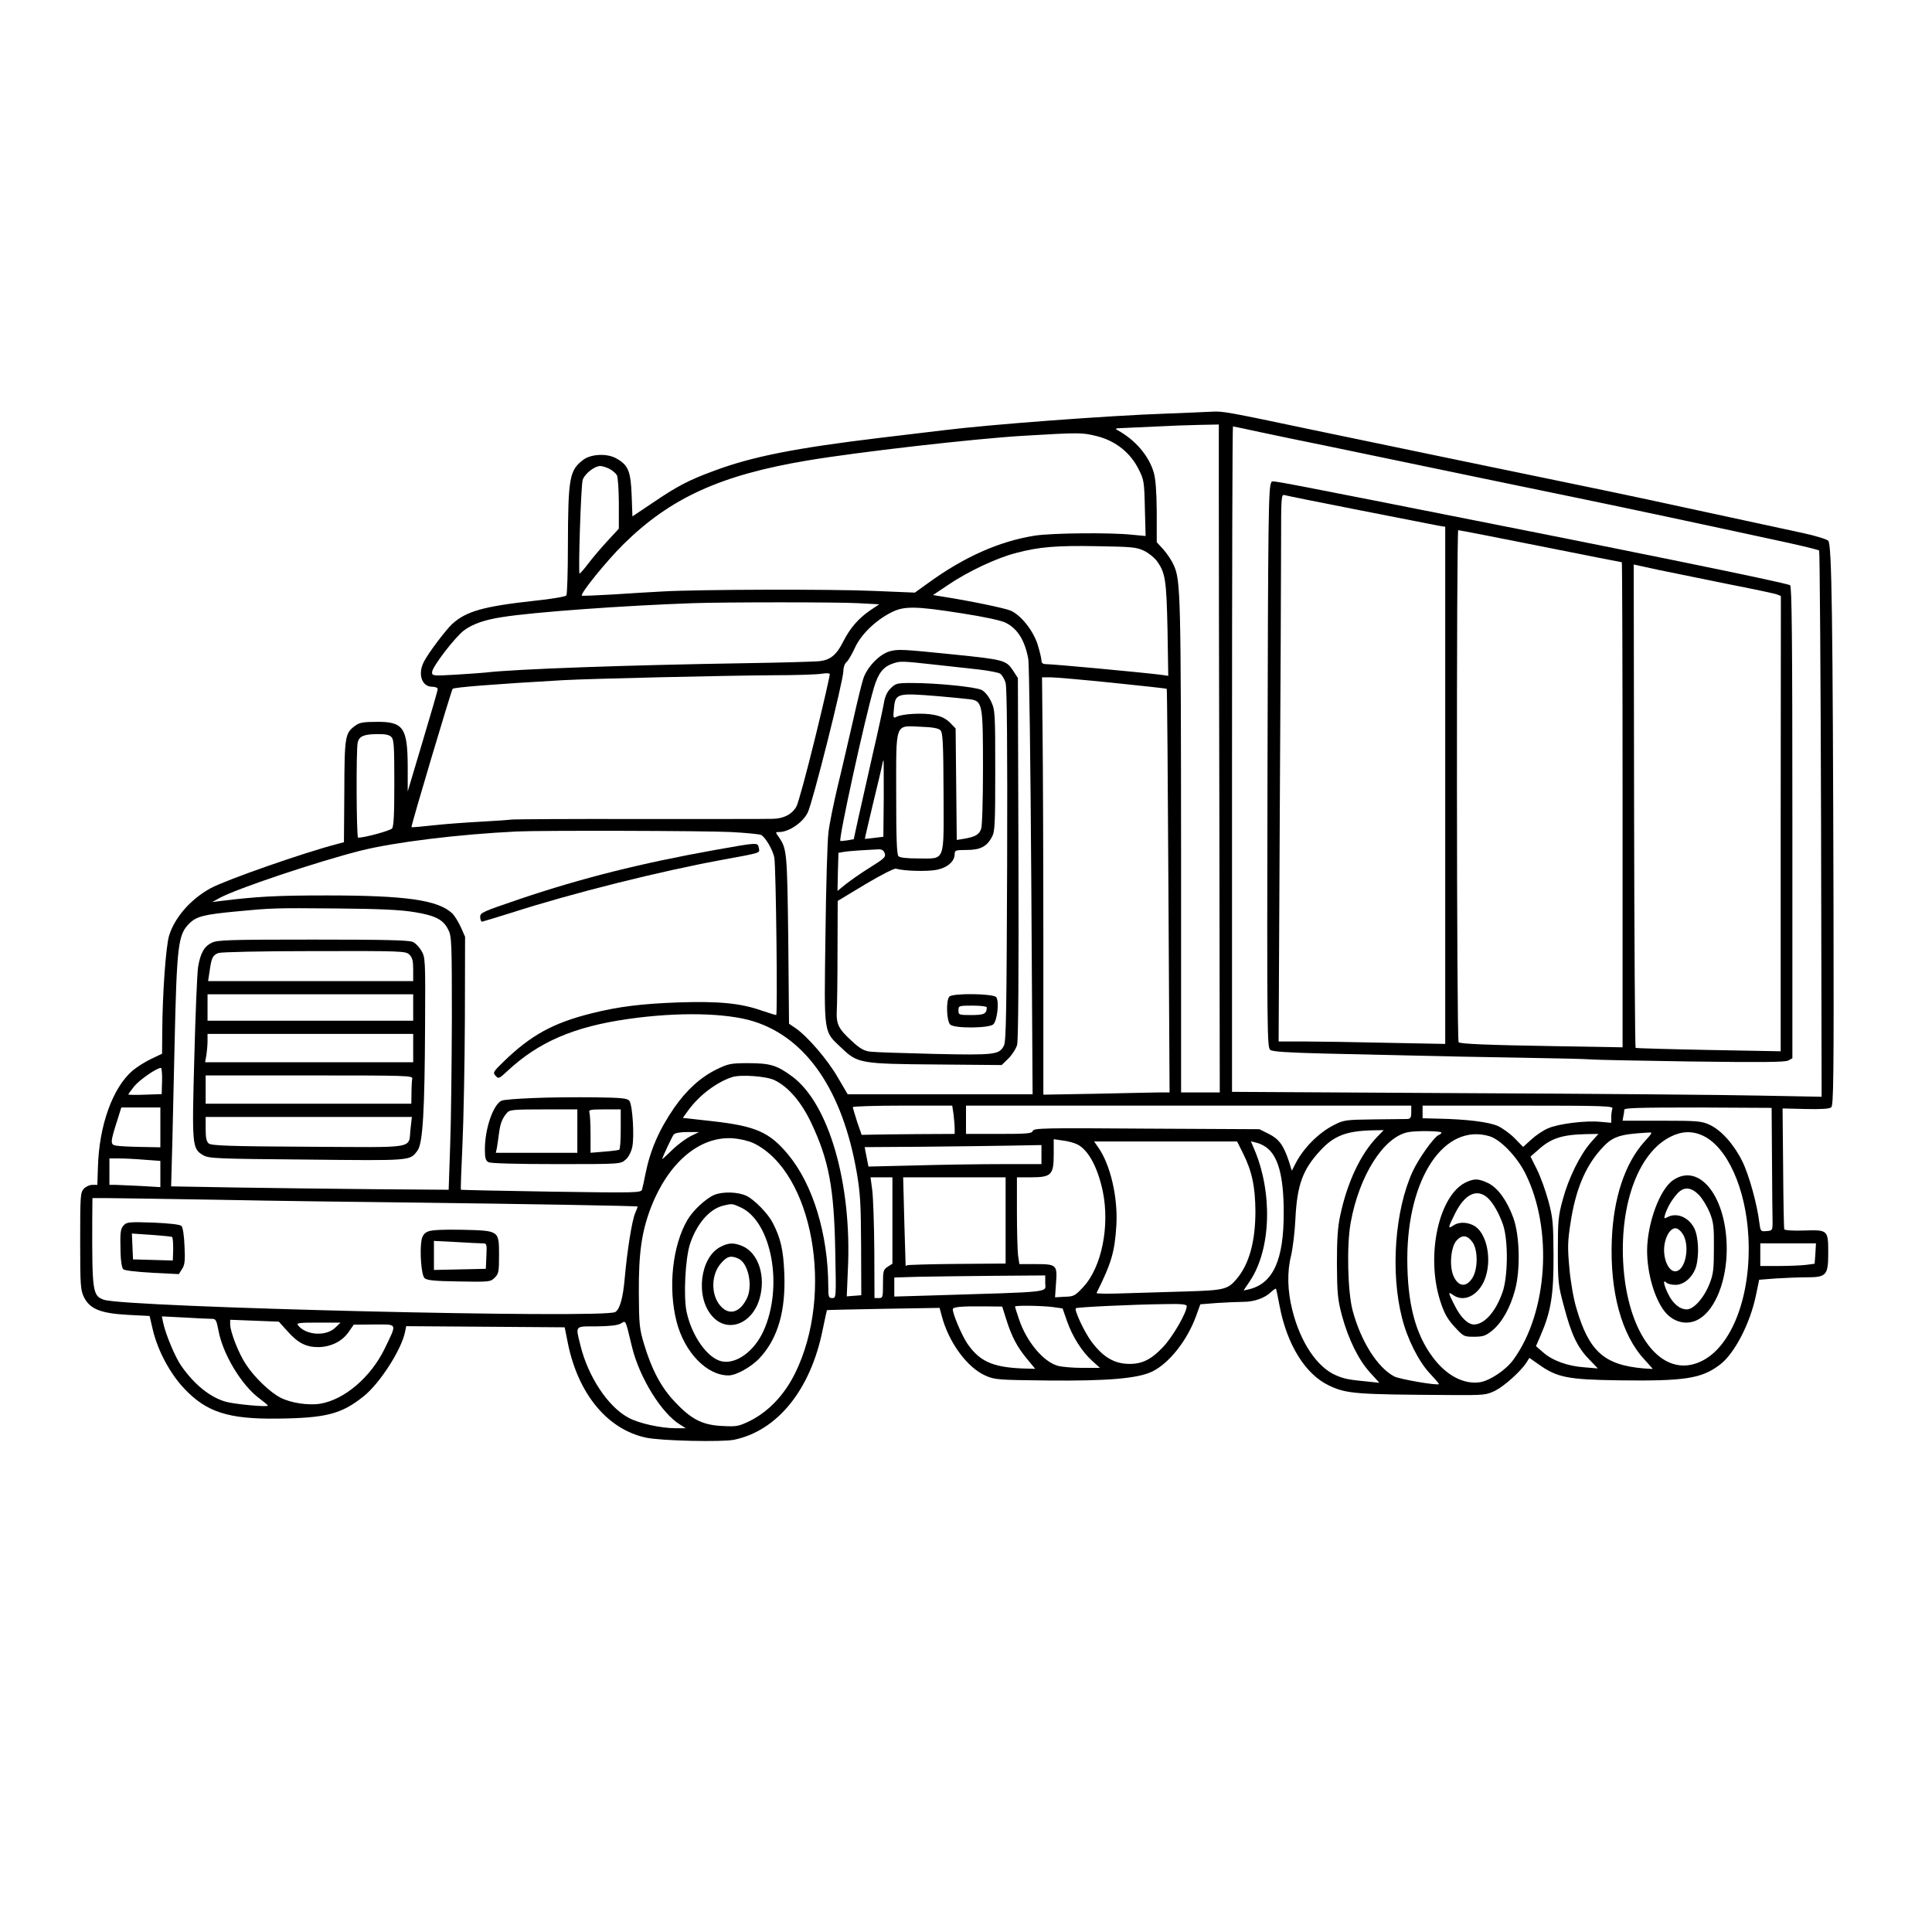 <?xml version="1.0" standalone="no"?>
<!DOCTYPE svg PUBLIC "-//W3C//DTD SVG 20010904//EN"
 "http://www.w3.org/TR/2001/REC-SVG-20010904/DTD/svg10.dtd">
<svg version="1.0" xmlns="http://www.w3.org/2000/svg"
 width="1024pt" height="1024pt" viewBox="0 0 1024 1024"
 preserveAspectRatio="xMidYMid meet">
<g transform="translate(0,1024) scale(0.1,-0.1)"
fill="#000000" stroke="none">
<path d="M6185 8048 c-317 -11 -938 -58 -1180 -88 -44 -5 -195 -23 -335 -40
-457 -55 -684 -100 -887 -176 -133 -49 -194 -81 -322 -168 l-109 -73 -4 111
c-5 129 -18 161 -81 196 -48 28 -133 24 -174 -6 -75 -56 -82 -93 -83 -459 0
-137 -4 -255 -8 -261 -4 -6 -79 -19 -167 -28 -274 -30 -365 -56 -439 -124 -35
-33 -127 -155 -149 -199 -34 -65 -12 -133 44 -133 16 0 29 -5 29 -12 0 -7 -36
-132 -80 -278 l-79 -265 0 133 c-1 206 -23 238 -168 236 -67 0 -89 -4 -111
-21 -53 -39 -56 -55 -57 -348 l-2 -269 -34 -9 c-175 -45 -590 -190 -673 -235
-106 -58 -191 -156 -220 -252 -17 -58 -35 -307 -36 -510 l-1 -115 -57 -27
c-32 -15 -76 -43 -100 -63 -105 -91 -177 -290 -183 -512 l-3 -93 -26 0 c-15 0
-35 -9 -46 -21 -18 -20 -19 -39 -19 -278 0 -236 2 -259 20 -296 31 -63 88 -86
232 -94 l116 -6 17 -73 c26 -110 91 -232 166 -311 118 -126 235 -163 494 -160
258 3 340 24 457 118 85 67 201 247 220 342 l6 30 420 -3 420 -3 17 -85 c55
-270 211 -457 415 -500 80 -17 401 -24 466 -11 230 48 405 265 469 581 12 57
22 105 23 106 1 1 136 4 299 7 l298 5 11 -41 c37 -142 135 -275 232 -318 50
-22 64 -23 332 -26 318 -3 475 11 551 47 91 44 187 166 234 296 l22 61 90 7
c50 3 113 6 140 6 55 0 112 20 145 52 13 12 24 20 26 17 2 -2 10 -43 19 -90
39 -206 137 -364 263 -423 94 -44 138 -47 650 -50 172 -1 182 0 230 23 49 25
137 104 166 150 l15 24 50 -35 c97 -69 154 -80 419 -84 355 -5 444 9 541 83
77 58 160 218 191 368 l17 82 90 7 c49 3 122 6 163 6 103 0 113 11 113 128 0
123 -1 124 -128 120 -62 -2 -103 1 -105 7 -2 6 -5 152 -6 325 l-3 315 122 -3
c84 -2 126 1 136 9 12 10 14 159 12 1073 -4 1534 -9 1912 -28 1930 -8 8 -69
27 -135 41 -112 24 -383 83 -815 176 -102 22 -293 62 -425 89 -320 66 -991
205 -1350 280 -465 98 -482 101 -542 98 -32 -2 -139 -6 -238 -10z m275 -435
c0 -208 1 -1005 3 -1770 l2 -1393 -102 0 -103 0 0 1228 c-1 1418 -2 1484 -39
1567 -10 23 -35 60 -54 82 l-36 39 0 160 c-1 111 -6 176 -16 210 -26 89 -98
172 -190 223 -17 9 -15 11 20 12 22 1 101 5 175 8 74 4 181 8 238 9 l102 2 0
-377z m222 336 c79 -17 229 -48 333 -69 179 -37 367 -76 890 -185 121 -25 328
-68 460 -95 229 -47 689 -145 1085 -231 102 -22 188 -43 192 -47 3 -4 8 -657
10 -1451 l3 -1444 -320 6 c-176 4 -879 10 -1562 13 l-1243 7 0 1764 c0 969 2
1763 5 1763 2 0 69 -14 147 -31z m-867 -21 c98 -25 176 -87 220 -175 28 -55
30 -66 33 -206 l4 -148 -74 7 c-113 12 -424 9 -513 -5 -189 -30 -376 -113
-568 -253 l-68 -49 -217 9 c-226 10 -940 8 -1122 -3 -58 -3 -176 -10 -264 -16
-87 -5 -160 -8 -162 -6 -10 10 131 184 220 272 248 245 514 367 974 444 266
45 879 115 1142 131 304 18 314 18 395 -2z m-2585 -173 c16 -8 34 -24 40 -34
5 -11 10 -79 10 -151 l0 -132 -61 -66 c-34 -37 -80 -91 -101 -119 -22 -29 -43
-53 -46 -53 -8 0 7 460 16 495 9 32 62 75 94 75 10 0 32 -7 48 -15z m2833
-434 c24 -11 53 -35 66 -51 48 -65 53 -100 59 -363 l4 -249 -43 6 c-106 13
-566 56 -606 56 -16 0 -23 6 -23 19 0 10 -9 48 -20 84 -23 73 -86 154 -142
180 -29 13 -210 51 -363 75 l-50 8 79 53 c104 71 261 145 361 170 125 33 214
40 432 36 181 -3 207 -5 246 -24z m-1515 -278 l112 -6 -48 -32 c-62 -43 -105
-92 -142 -164 -35 -71 -68 -98 -123 -105 -23 -3 -199 -8 -392 -11 -625 -10
-1230 -31 -1385 -50 -19 -2 -90 -7 -157 -11 -118 -7 -123 -6 -123 13 0 28 123
188 171 223 47 34 109 55 199 69 168 27 643 61 1010 74 170 6 773 6 878 0z
m551 -54 c117 -18 210 -38 232 -50 62 -31 101 -93 119 -191 5 -25 12 -555 16
-1177 l7 -1131 -490 0 -490 0 -54 92 c-54 93 -160 216 -223 259 l-34 23 -4
445 c-6 464 -7 482 -50 544 -19 27 -19 27 1 27 52 0 125 49 152 103 25 48 189
700 189 750 0 20 7 40 17 48 9 8 29 42 44 75 32 70 107 144 191 187 69 36 129
35 377 -4z m-779 -661 c-45 -183 -89 -346 -99 -363 -23 -41 -67 -64 -126 -65
-27 -1 -345 -1 -705 -1 -360 1 -666 -1 -680 -3 -14 -2 -86 -7 -160 -11 -74 -4
-187 -12 -250 -19 -63 -7 -117 -12 -119 -10 -4 4 209 718 218 733 6 8 220 25
586 46 145 8 842 24 1105 26 124 0 243 4 265 8 22 4 41 3 43 -1 2 -4 -33 -157
-78 -340z m1578 293 c156 -16 284 -30 286 -32 2 -2 6 -484 9 -1071 l6 -1068
-52 0 c-29 -1 -179 -3 -334 -7 l-283 -5 0 798 c0 440 -2 937 -4 1107 l-3 307
46 0 c25 0 173 -13 329 -29z m-3824 -287 c14 -13 16 -49 16 -243 0 -167 -3
-231 -12 -242 -10 -12 -146 -49 -180 -49 -9 0 -11 471 -2 505 8 33 33 44 106
44 39 1 62 -4 72 -15z m1801 -504 c77 -4 148 -11 158 -15 22 -9 63 -79 71
-120 9 -47 18 -835 10 -835 -4 0 -39 11 -78 24 -111 39 -226 50 -441 43 -193
-7 -317 -22 -460 -58 -204 -51 -322 -116 -467 -257 -54 -53 -57 -57 -41 -74
15 -17 18 -16 62 25 166 155 353 235 639 276 264 38 522 33 668 -13 280 -89
470 -368 545 -801 19 -111 22 -168 23 -390 l1 -260 -39 -3 -38 -3 6 143 c22
454 -101 880 -296 1023 -80 59 -116 70 -233 70 -92 0 -105 -3 -167 -33 -84
-41 -160 -110 -225 -204 -81 -118 -127 -224 -153 -355 -6 -32 -14 -67 -17 -77
-5 -18 -19 -19 -481 -12 -262 4 -478 9 -479 10 -2 1 2 108 8 237 6 129 12 430
13 669 l1 435 -23 52 c-13 28 -33 60 -45 72 -76 71 -247 95 -667 95 -267 0
-372 -6 -565 -30 l-40 -5 38 21 c88 49 515 192 747 251 179 45 518 87 830 102
128 6 998 4 1135 -3z m-1681 -424 c113 -18 156 -40 182 -94 18 -34 19 -68 19
-472 -1 -239 -4 -541 -9 -671 l-8 -235 -392 3 c-215 2 -546 6 -735 9 l-344 6
7 257 c3 141 8 357 11 481 12 544 19 596 78 655 38 38 79 48 247 64 189 18
203 19 530 16 230 -2 342 -7 414 -19z m-1335 -895 l-2 -70 -89 -3 c-48 -2 -88
-1 -88 1 0 2 14 21 31 43 28 34 119 98 142 98 4 0 7 -31 6 -69z m3246 4 c73
-35 142 -115 195 -227 93 -197 121 -344 127 -680 5 -248 5 -248 -16 -248 -19
0 -21 6 -21 63 -1 276 -81 539 -213 698 -99 119 -172 151 -406 177 l-152 17
29 40 c58 80 150 149 232 176 45 15 182 5 225 -16z m949 -181 c3 -26 6 -60 6
-75 l0 -29 -197 -1 c-109 -1 -220 -2 -247 -3 l-49 -1 -24 69 c-12 39 -23 74
-23 78 0 4 119 8 264 8 l263 0 7 -46z m2426 11 c0 -29 -4 -35 -22 -36 -13 0
-93 -1 -178 -2 -147 -2 -158 -3 -210 -30 -80 -40 -163 -123 -205 -207 l-18
-35 -16 51 c-28 84 -52 117 -106 144 l-50 25 -597 3 c-542 4 -598 3 -604 -12
-5 -14 -29 -16 -180 -16 l-174 0 0 75 0 75 1180 0 1180 0 0 -35z m1066 19 c-3
-9 -6 -29 -6 -45 l0 -30 -57 5 c-77 8 -222 -10 -277 -34 -25 -10 -65 -37 -89
-59 l-44 -40 -43 44 c-24 25 -64 54 -89 66 -47 22 -165 37 -321 40 l-80 2 0
33 0 34 506 0 c457 0 506 -2 500 -16z m-7696 -100 l0 -105 -104 2 c-58 1 -116
4 -131 7 -31 5 -31 17 7 135 l21 67 103 0 104 0 0 -106z m8542 -175 c1 -153 2
-300 3 -325 0 -45 -1 -47 -32 -49 -31 -3 -32 -1 -38 44 -12 99 -55 255 -91
327 -44 89 -112 165 -174 193 -41 19 -65 21 -252 21 l-208 0 4 23 c3 12 5 28
5 35 1 10 80 12 391 12 l390 -2 2 -279z m-2094 124 c-87 -91 -157 -239 -194
-413 -14 -64 -18 -127 -18 -260 1 -155 4 -186 26 -271 35 -128 88 -236 149
-303 l50 -55 -48 5 c-116 11 -136 15 -183 35 -99 43 -187 173 -230 344 -26
102 -29 202 -7 290 9 39 20 126 23 195 9 181 39 262 133 363 72 78 139 103
276 106 l59 1 -36 -37z m342 24 c0 -4 -7 -10 -15 -13 -24 -10 -106 -124 -138
-194 -94 -205 -118 -534 -56 -775 28 -112 88 -231 148 -295 28 -30 49 -55 48
-56 -8 -9 -208 26 -236 40 -90 47 -178 186 -222 351 -26 98 -32 345 -10 465
45 249 174 453 303 479 42 9 178 7 178 -2z m-3980 -19 c-25 -13 -69 -45 -97
-73 -29 -28 -53 -50 -53 -48 0 8 52 119 61 130 7 8 34 13 73 13 l61 0 -45 -22z
m5055 -30 c-102 -114 -163 -296 -172 -518 -11 -275 51 -506 174 -637 23 -26
43 -48 43 -48 0 -1 -21 0 -47 2 -211 18 -291 90 -358 320 -15 50 -31 141 -37
213 -10 108 -9 141 6 237 26 173 76 295 159 389 62 70 95 82 250 91 28 2 28 2
-18 -49z m310 33 c129 -59 229 -280 242 -538 16 -310 -88 -583 -252 -659 -206
-97 -392 143 -412 528 -16 315 84 580 251 663 59 30 115 32 171 6z m-1131 -3
c58 -17 145 -107 190 -196 148 -295 120 -738 -63 -989 -39 -54 -123 -110 -176
-119 -86 -13 -178 35 -250 131 -94 125 -136 288 -136 524 1 428 196 719 435
649z m538 -33 c-58 -66 -119 -191 -149 -303 -24 -87 -26 -115 -26 -272 0 -164
2 -183 32 -293 39 -149 71 -217 132 -280 l48 -50 -72 6 c-88 6 -170 36 -219
80 l-37 32 25 58 c55 127 69 216 68 422 -1 172 -3 199 -27 289 -15 55 -42 130
-61 168 l-34 68 39 34 c69 63 127 82 257 85 l64 1 -40 -45z m-4438 -4 c314
-152 430 -794 220 -1220 -57 -115 -141 -203 -239 -252 -60 -29 -70 -31 -147
-27 -105 5 -164 35 -251 128 -72 75 -123 171 -163 305 -25 83 -27 104 -28 275
-1 211 15 321 64 450 92 237 256 377 431 367 42 -3 84 -13 113 -26z m1717 -7
c58 -30 107 -121 134 -248 38 -185 -6 -402 -103 -507 -44 -47 -50 -51 -99 -52
l-51 -3 5 73 c8 99 3 103 -107 103 l-87 0 -7 46 c-3 26 -6 129 -6 230 l0 184
74 0 c108 0 121 13 121 120 l0 82 49 -7 c27 -3 62 -13 77 -21z m877 -46 c48
-96 65 -177 66 -308 0 -160 -33 -280 -99 -358 -47 -56 -65 -61 -271 -67 -104
-3 -254 -8 -332 -10 -79 -3 -142 -2 -140 2 80 161 96 217 105 358 9 149 -32
324 -97 415 l-21 30 379 0 379 0 31 -62z m122 32 c64 -45 94 -153 94 -345 1
-253 -56 -379 -186 -409 l-27 -6 35 52 c112 169 120 471 20 701 l-16 38 27 -7
c16 -3 39 -14 53 -24z m-1190 -40 l0 -50 -207 0 c-115 0 -321 -3 -459 -7
l-251 -6 -10 51 -10 52 306 2 c168 2 379 4 469 6 l162 3 0 -51z m-4752 -27
l82 -6 0 -70 0 -69 -102 6 c-57 3 -118 5 -135 6 l-33 0 0 70 0 70 53 0 c28 0
89 -3 135 -7z m3962 -322 l0 -229 -25 -16 c-23 -15 -25 -23 -25 -91 0 -71 -1
-75 -22 -75 l-23 0 -1 253 c-1 138 -6 282 -11 320 l-9 67 58 0 58 0 0 -229z
m600 1 l0 -229 -257 -2 c-141 -1 -261 -5 -265 -7 -4 -3 -8 -4 -8 -2 0 2 -3
108 -7 236 l-6 232 271 0 272 0 0 -228z m-4175 109 c297 -6 772 -12 1055 -15
555 -7 1170 -17 1170 -21 0 -2 -6 -18 -14 -36 -17 -42 -42 -199 -55 -346 -9
-103 -26 -163 -50 -177 -58 -36 -2595 25 -2710 65 -60 21 -63 41 -62 422 l1
117 63 0 c34 0 305 -4 602 -9z m8467 -285 l-4 -54 -45 -6 c-25 -3 -90 -6 -144
-6 l-99 0 0 60 0 60 148 0 147 0 -3 -54z m-4082 -155 c0 -53 55 -47 -597 -67
l-203 -6 0 50 0 51 133 4 c72 1 252 4 400 5 l267 2 0 -39z m750 -124 c0 -34
-75 -164 -126 -217 -68 -72 -120 -94 -199 -88 -68 6 -122 41 -177 113 -39 51
-95 171 -86 181 7 6 300 20 471 22 89 2 117 -1 117 -11z m-956 -72 c29 -91 56
-142 109 -207 l44 -53 -71 2 c-158 7 -226 39 -291 135 -29 45 -75 153 -75 179
0 12 46 16 158 15 l104 -1 22 -70z m249 67 l49 -7 23 -66 c29 -83 79 -162 133
-211 l42 -38 -92 0 c-51 0 -110 5 -131 11 -77 21 -167 129 -206 247 -12 34
-21 64 -21 67 0 7 144 5 203 -3z m-4462 -62 c23 0 26 -5 37 -62 23 -126 123
-291 217 -360 24 -18 44 -35 45 -38 0 -9 -173 7 -221 20 -82 22 -167 89 -237
189 -32 44 -84 168 -97 230 l-7 34 118 -6 c66 -4 131 -7 145 -7z m403 -66 c55
-62 98 -84 163 -84 66 1 126 30 160 79 l28 40 108 1 c127 0 122 10 56 -128
-74 -152 -214 -271 -342 -292 -64 -10 -155 4 -210 32 -54 27 -139 108 -183
176 -39 58 -83 171 -84 212 l0 25 129 -5 129 -5 46 -51z m1826 -84 c40 -163
157 -352 255 -411 l30 -19 -52 0 c-80 0 -199 26 -254 57 -107 58 -213 218
-253 384 -26 105 -31 99 87 99 68 1 110 5 127 15 29 16 23 27 60 -125z m-1572
104 c-48 -48 -154 -42 -197 10 -12 14 -1 16 105 16 l119 0 -27 -26z"/>
<path d="M6738 7683 c-15 -25 -17 -178 -20 -1526 -3 -1401 -2 -1469 15 -1482
13 -9 89 -14 285 -19 147 -3 364 -8 482 -11 118 -3 370 -8 560 -11 190 -3 355
-7 368 -9 13 -2 249 -7 525 -11 380 -5 508 -4 525 5 l22 12 0 1248 c0 987 -3
1251 -12 1259 -17 13 -898 192 -2213 451 -557 109 -532 105 -537 94z m467
-147 c209 -41 397 -78 418 -82 l37 -6 0 -1371 0 -1370 -312 6 c-172 4 -371 7
-442 7 l-129 0 6 1193 c4 655 7 1308 7 1450 0 241 1 258 18 253 9 -3 188 -39
397 -80z m960 -191 c235 -47 429 -85 431 -85 2 0 4 -578 4 -1285 l0 -1286
-352 6 c-366 6 -508 12 -517 21 -11 10 -12 2714 -2 2714 5 0 202 -38 436 -85z
m995 -201 c129 -25 245 -50 257 -54 l22 -9 -1 -1206 0 -1207 -382 7 c-209 4
-384 9 -387 11 -3 2 -7 579 -8 1283 l-2 1279 133 -29 c73 -15 239 -49 368 -75z"/>
<path d="M4716 6788 c-54 -15 -119 -82 -140 -144 -9 -27 -34 -130 -56 -229
-23 -99 -58 -253 -80 -342 -21 -89 -44 -199 -49 -245 -6 -45 -13 -293 -16
-550 -7 -535 -12 -500 88 -595 83 -79 99 -82 504 -85 l342 -3 36 35 c19 19 40
51 46 72 6 25 9 369 7 991 l-3 953 -27 42 c-35 52 -49 56 -303 82 -283 29
-305 30 -349 18z m259 -73 c72 -8 169 -19 217 -24 49 -6 97 -15 108 -21 10 -6
24 -28 30 -50 7 -27 10 -334 8 -967 -3 -765 -5 -933 -17 -955 -25 -48 -45 -51
-368 -44 -164 4 -317 9 -340 12 -33 4 -55 16 -98 56 -70 64 -83 89 -80 158 2
30 4 174 4 320 l1 265 146 88 c84 50 153 85 163 83 41 -13 168 -16 217 -6 57
12 94 45 94 84 0 19 6 21 63 21 73 0 107 18 134 68 16 29 18 65 18 352 0 307
-1 322 -22 367 -13 28 -33 52 -50 61 -31 16 -238 37 -369 37 -80 0 -87 -2
-113 -28 -18 -17 -30 -43 -35 -72 -4 -25 -31 -151 -61 -280 -29 -129 -64 -283
-77 -342 l-23 -106 -34 -6 c-19 -3 -36 -4 -37 -3 -10 10 128 641 177 809 23
79 50 114 101 131 40 14 44 14 243 -8z m-2 -165 c67 -6 141 -13 165 -16 70 -9
72 -21 72 -368 0 -162 -4 -306 -10 -320 -11 -30 -31 -41 -87 -51 l-42 -7 -3
296 -3 295 -29 30 c-21 21 -45 34 -85 42 -57 12 -170 6 -201 -11 -15 -8 -17
-4 -12 43 7 83 15 85 235 67z m11 -180 c13 -13 16 -64 17 -330 1 -377 12 -350
-135 -350 -58 0 -96 4 -104 12 -9 9 -12 96 -12 330 0 385 -9 362 131 356 61
-2 93 -8 103 -18z m-300 -362 l-2 -203 -48 -6 c-27 -3 -49 -6 -50 -5 -1 1 19
84 43 186 25 102 47 195 49 208 2 12 5 22 7 22 1 0 1 -91 1 -202z m5 -290 c7
-20 -1 -28 -78 -76 -47 -29 -105 -70 -129 -89 l-43 -35 2 101 3 101 30 5 c17
3 56 6 86 8 30 2 70 4 88 5 25 2 34 -3 41 -20z"/>
<path d="M5032 4958 c-19 -19 -15 -133 5 -149 25 -21 207 -19 228 2 21 21 32
123 15 144 -16 19 -229 22 -248 3z m198 -57 c0 -34 -13 -41 -81 -41 -67 0 -69
1 -69 25 0 24 2 25 75 25 41 0 75 -4 75 -9z"/>
<path d="M3790 5735 c-391 -70 -707 -149 -1035 -260 -197 -67 -210 -72 -210
-95 0 -14 5 -25 10 -25 6 1 75 22 155 47 319 103 794 222 1130 283 195 36 188
33 182 60 -6 31 -1 31 -232 -10z"/>
<path d="M2825 4420 c-82 -3 -158 -9 -167 -14 -44 -21 -88 -148 -88 -258 0
-47 4 -59 19 -68 13 -6 144 -10 360 -10 338 0 340 0 366 23 16 13 30 40 36 67
12 54 2 222 -15 245 -10 14 -39 17 -186 19 -96 1 -242 0 -325 -4z m235 -175
l0 -115 -216 0 -216 0 6 28 c2 15 8 50 11 77 7 53 18 79 43 108 13 15 36 17
194 17 l178 0 0 -115z m230 11 c0 -58 -3 -107 -8 -110 -4 -2 -40 -7 -80 -10
l-72 -6 0 99 c0 55 -3 106 -6 115 -5 14 6 16 80 16 l86 0 0 -104z"/>
<path d="M1122 5243 c-40 -19 -60 -56 -72 -128 -5 -30 -14 -244 -20 -477 -13
-473 -12 -486 47 -521 30 -17 67 -19 550 -23 561 -6 545 -7 586 48 28 38 38
208 40 668 2 342 1 356 -19 390 -11 19 -31 41 -45 47 -18 10 -147 13 -529 13
-446 0 -509 -2 -538 -17z m1048 -63 c16 -16 20 -33 20 -80 l0 -60 -543 0 -544
0 8 53 c10 71 16 84 47 96 16 5 223 10 510 10 469 1 483 0 502 -19z m20 -280
l0 -70 -545 0 -545 0 0 70 0 70 545 0 545 0 0 -70z m0 -215 l0 -75 -551 0
-552 0 7 38 c3 20 6 54 6 75 l0 37 545 0 545 0 0 -75z m-5 -162 c-2 -10 -4
-44 -4 -75 l-1 -58 -545 0 -545 0 0 75 0 75 549 0 c518 0 549 -1 546 -17z m-9
-265 c-13 -110 46 -99 -540 -96 -417 2 -516 6 -529 17 -13 10 -17 30 -17 77
l0 64 546 0 547 0 -7 -62z"/>
<path d="M8868 3985 c-71 -48 -137 -228 -138 -373 0 -119 38 -252 92 -322 48
-61 124 -78 185 -40 85 51 144 201 145 365 2 278 -143 466 -284 370z m138 -80
c18 -19 43 -61 56 -92 20 -51 23 -75 22 -188 0 -112 -3 -138 -23 -189 -30 -76
-84 -136 -121 -136 -37 0 -74 31 -99 83 -24 49 -28 78 -9 59 7 -7 29 -12 49
-12 46 0 93 43 109 98 17 63 12 158 -10 202 -30 59 -93 85 -142 59 -18 -10
-19 -8 -13 13 12 37 32 73 61 107 36 43 76 42 120 -4z m-86 -207 c38 -63 14
-189 -37 -196 -33 -5 -63 49 -63 113 0 59 29 115 60 115 12 0 28 -13 40 -32z"/>
<path d="M7775 3976 c-148 -64 -220 -389 -141 -633 21 -65 37 -93 75 -135 48
-52 50 -53 104 -53 47 0 61 5 94 31 53 43 97 120 123 217 29 107 25 288 -9
382 -33 91 -82 159 -133 184 -51 24 -71 25 -113 7z m109 -84 c29 -26 61 -82
82 -142 29 -83 27 -283 -4 -364 -37 -102 -96 -166 -150 -166 -32 0 -71 38
-102 101 -36 70 -36 75 -8 55 62 -44 146 5 174 102 31 104 -1 234 -66 267 -37
19 -80 19 -108 -1 -29 -20 -28 -11 11 66 51 101 114 132 171 82z m-80 -235
c31 -42 30 -150 -3 -195 -31 -45 -69 -41 -94 8 -27 51 -19 161 14 196 29 31
56 28 83 -9z"/>
<path d="M3784 3906 c-45 -20 -111 -82 -140 -131 -80 -136 -104 -360 -58 -540
42 -163 160 -285 275 -285 42 0 123 46 167 94 95 103 137 248 129 446 -5 125
-19 187 -62 270 -25 48 -94 119 -137 141 -44 22 -128 25 -174 5z m141 -65
c165 -75 229 -421 121 -657 -49 -106 -142 -174 -218 -160 -76 14 -161 133
-189 263 -17 82 -7 281 18 359 35 107 104 187 177 204 46 11 47 11 91 -9z"/>
<path d="M3820 3632 c-109 -54 -136 -265 -46 -367 79 -92 211 -45 251 89 36
120 -5 246 -91 282 -44 18 -72 18 -114 -4z m94 -63 c53 -24 78 -148 43 -214
-37 -73 -93 -88 -138 -37 -52 58 -51 167 3 227 32 37 52 42 92 24z"/>
<path d="M658 3748 c-20 -20 -22 -37 -19 -148 1 -43 7 -80 14 -87 7 -7 67 -14
153 -19 l142 -7 17 27 c14 21 17 43 13 121 -2 57 -9 100 -16 107 -8 8 -61 14
-150 18 -121 4 -139 3 -154 -12z m254 -64 c4 -3 6 -32 6 -65 l-2 -60 -105 3
-106 3 -3 69 -3 68 103 -7 c57 -4 106 -9 110 -11z"/>
<path d="M2269 3713 c-20 -8 -30 -21 -35 -47 -10 -58 -1 -184 16 -200 12 -12
51 -16 182 -18 163 -3 168 -2 190 20 21 20 23 32 23 117 0 134 2 132 -194 137
-103 2 -163 -1 -182 -9z m289 -63 c22 0 23 -3 20 -67 l-3 -68 -137 -3 -138 -3
0 77 0 77 118 -6 c64 -4 127 -7 140 -7z"/>
</g>
</svg>
